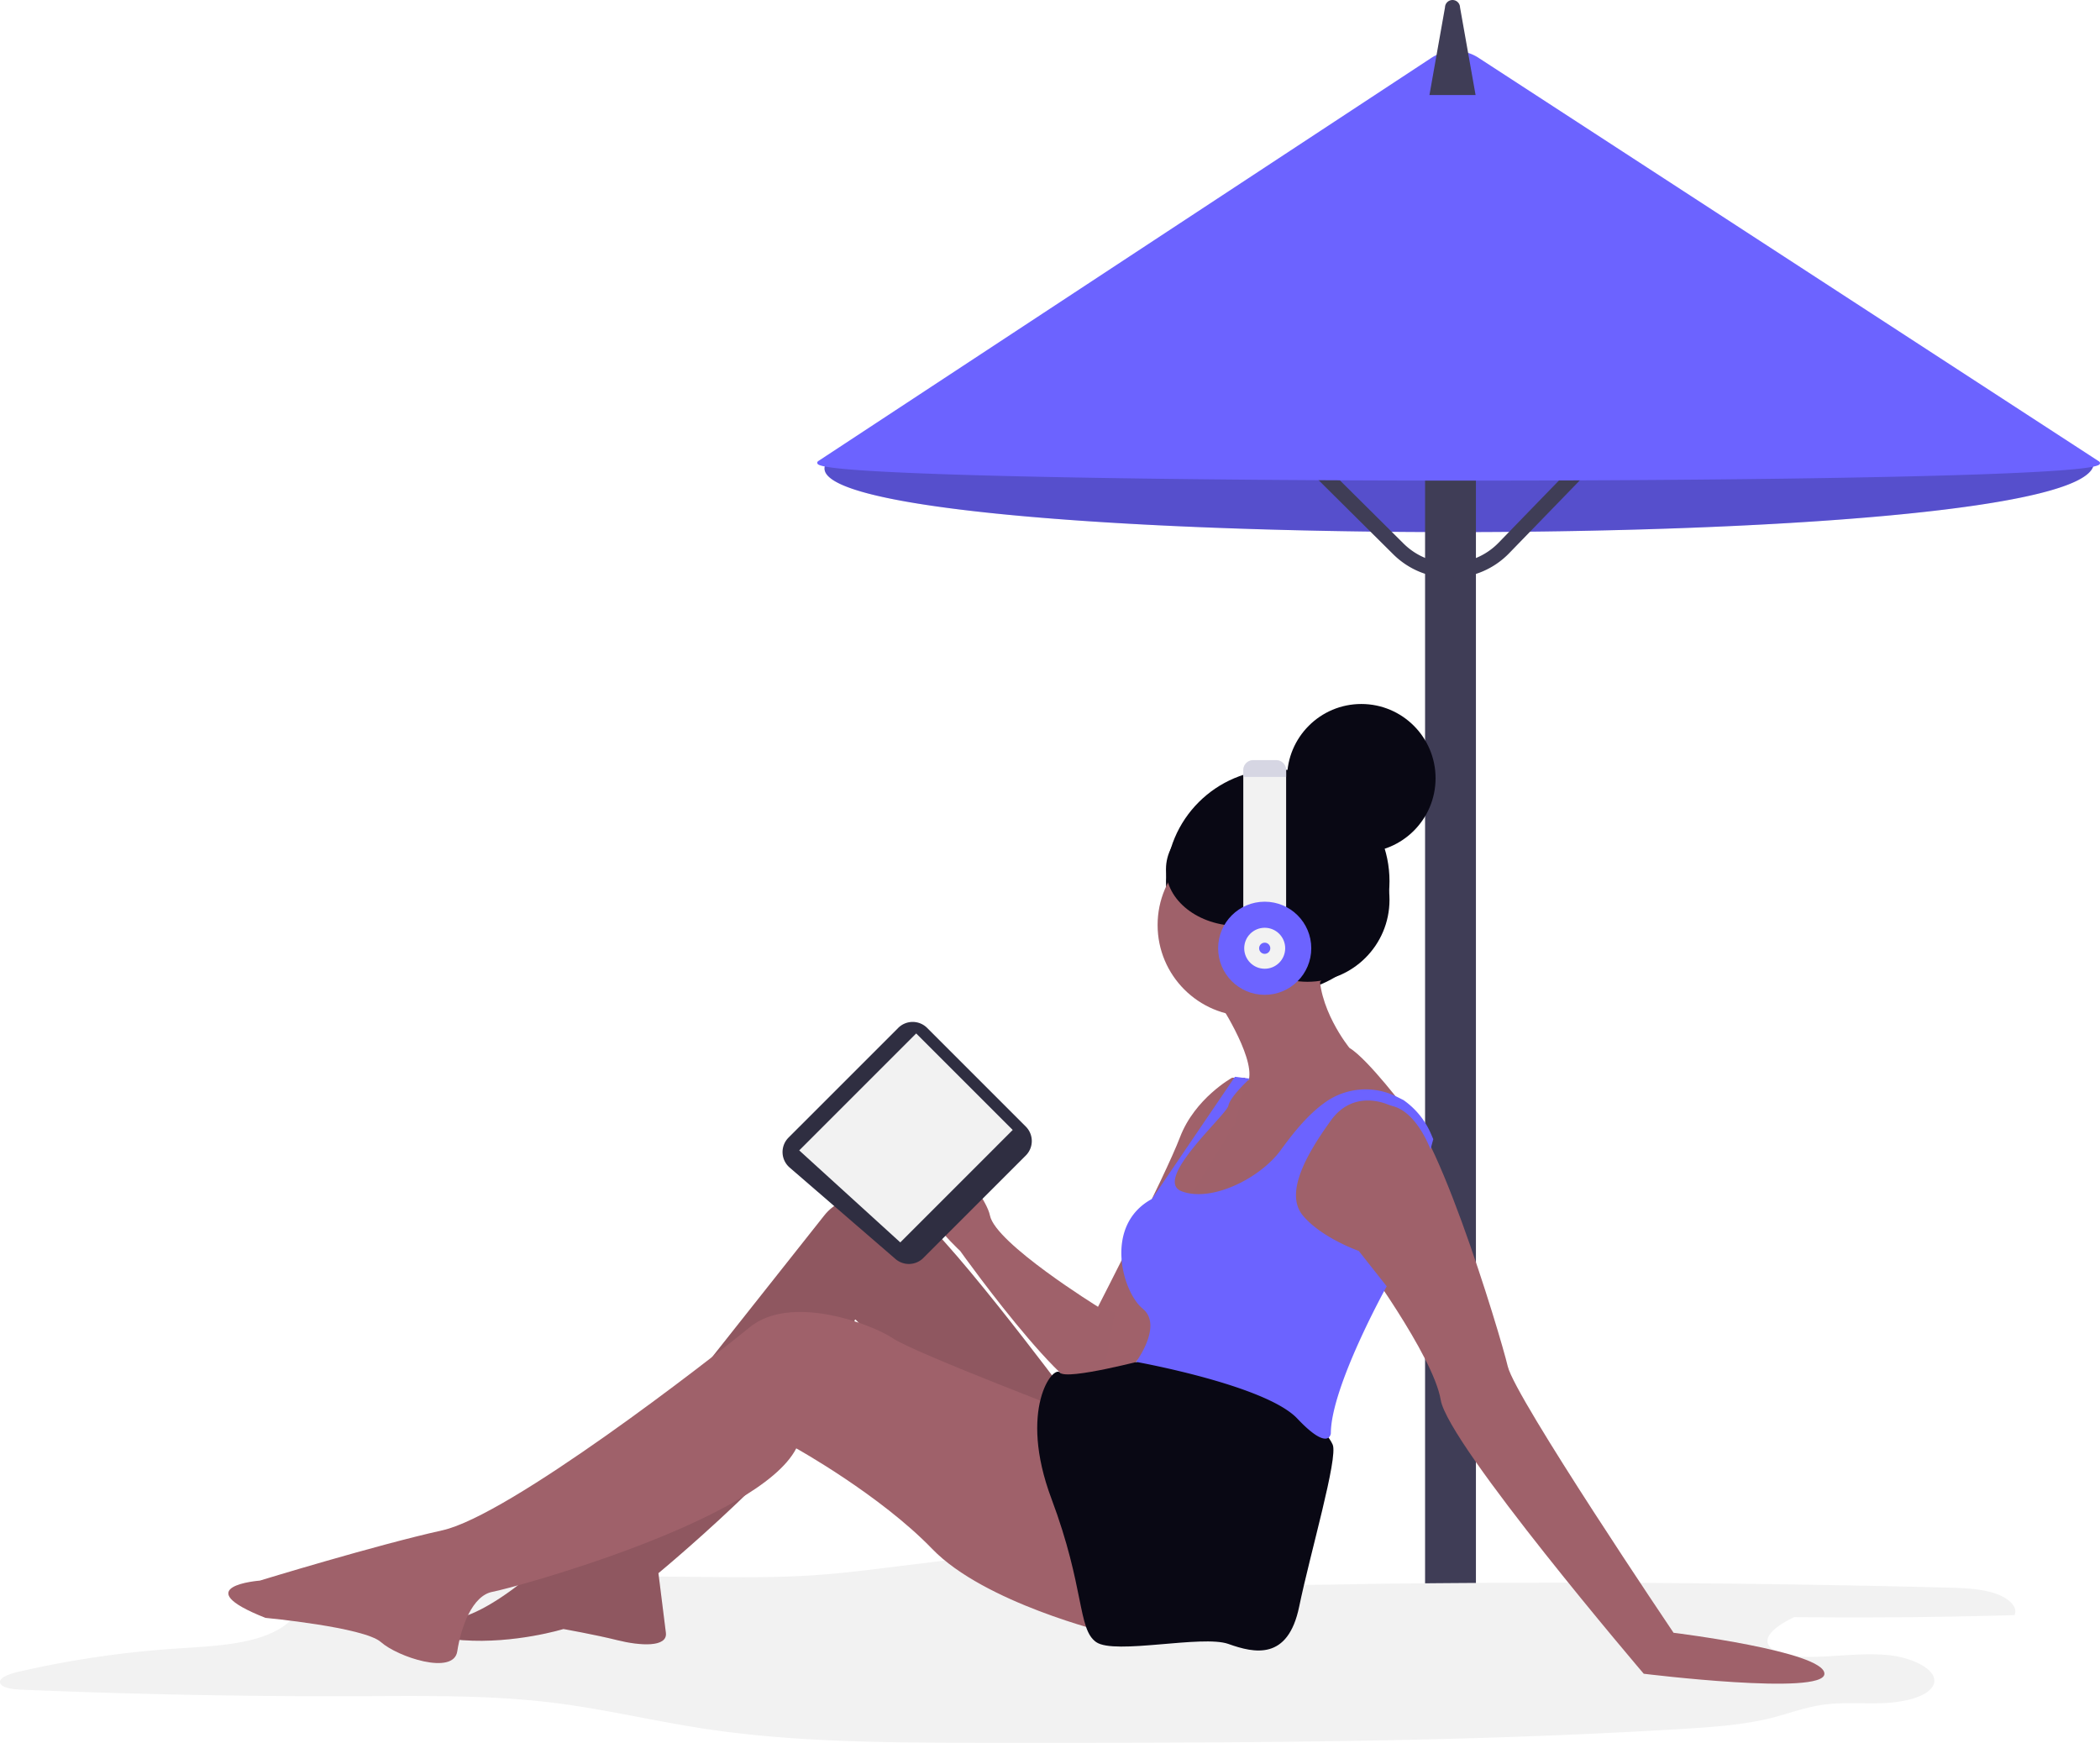 <svg xmlns="http://www.w3.org/2000/svg" width="800.005" height="663.911" viewBox="0 0 800.005 663.911" xmlns:xlink="http://www.w3.org/1999/xlink" role="img" artist="Katerina Limpitsouni" source="https://undraw.co/">
  <g id="Group_297" data-name="Group 297" transform="translate(-124.454 -12.895)">
    <g id="Group_296" data-name="Group 296" transform="translate(435.791 12.895)">
      <path id="Path_5139-702" data-name="Path 5139" d="M350.79,55.112,116.741,184.034c-27.037,34.664,486.7,36.807,482.458.127L372.242,55.24A22.485,22.485,0,0,0,350.79,55.112Z" transform="translate(-112.943 -8.156)" fill="#6c63ff"/>
      <path id="Path_5140-703" data-name="Path 5140" d="M350.79,55.112,116.741,184.034c-27.037,34.664,486.7,36.807,482.458.127L372.242,55.24A22.485,22.485,0,0,0,350.79,55.112Z" transform="translate(-112.943 -8.156)" opacity="0.2" style="isolation: isolate"/>
      <rect id="Rectangle_1011" data-name="Rectangle 1011" width="19.373" height="472.504" transform="translate(231.551 146.387)" fill="#3f3d56"/>
      <path id="Path_5144-704" data-name="Path 5144" d="M385.122,249.345a30.881,30.881,0,0,1-21.909-9.032L314.32,191.771l3.994-4.024,48.893,48.542a25.439,25.439,0,0,0,36.183-.341l46.721-48.164,4.07,3.948L407.46,239.9a30.89,30.89,0,0,1-22.036,9.447h-.3Z" transform="translate(-143.83 -29.197)" fill="#3f3d56"/>
      <path id="Path_5145-705" data-name="Path 5145" d="M360.5,186.656c-24.058,0-48.306-.082-71.841-.249-49.864-.355-92.436-1.055-123.114-2.026-52.29-1.655-52.847-3.536-53.085-4.339-.054-.186-.073-.546.419-.87L346.287,25.679a16.483,16.483,0,0,1,18.4.132L600.662,179.3c.492.334.468.7.41.881-.294.943-1.188,3.814-104.8,5.5C456.851,186.322,409.074,186.656,360.5,186.656Z" transform="translate(-112.434 -3.567)" fill="#6c63ff"/>
      <path id="Path_5143-706" data-name="Path 5143" d="M388.6,36.193h17.571l-5.925-33.4a2.861,2.861,0,0,0-5.72,0Z" transform="translate(-155.38 0)" fill="#3f3d56"/>
    </g>
    <path id="Path_5124-707" data-name="Path 5124" d="M557.821,704.8q107.472-1.268,214.936,1.454c6.163.156,12.559.357,18,1.989s9.631,5.134,8.142,8.5q-41.95,1.241-83.988.767c-6.1,2.989-12.8,7.492-9.053,11.523,2.6,2.79,9,3.62,14.6,3.627,10.147.012,20.336-1.654,30.333-.677s19.973,6.235,17.044,11.694c-2.224,4.145-10.661,6.2-18.339,6.564s-15.54-.4-23.045.586c-7.132.933-13.312,3.357-19.986,5.049-10.529,2.669-22.2,3.494-33.685,4.2-88.179,5.387-177.09,5.344-265.788,5.3-35.909-.02-72.306-.074-106.981-5.316-19.766-2.988-38.707-7.628-58.722-10.036-23.908-2.876-48.617-2.486-73.067-2.4q-64.382.227-128.656-2.481c-3.189-.134-7.1-.59-7.963-2.32-1-2.019,3.071-3.6,6.517-4.4a378.386,378.386,0,0,1,59.362-8.854c10.124-.712,20.557-1.074,29.868-3.418s17.446-7.258,17.359-12.991c-.027-1.749-.765-3.619.695-5.164,1.938-2.051,6.706-2.522,10.82-2.745,45.6-2.479,91.455-3.514,137.265-3.1,16.114.146,32.295.47,48.3-.615,13.11-.889,25.951-2.715,38.871-4.248,17.343-2.058,92.819-12.717,103.829-4.068,8.242,6.475-8.774,7.872,13.331,10.514C517.067,706.022,538.3,705.03,557.821,704.8Z" transform="translate(93.002 -88.567)" fill="#f2f2f2"/>
    <circle id="Ellipse_867" data-name="Ellipse 867" cx="42.574" cy="42.574" r="42.574" transform="translate(568.642 306.02)" fill="#090814"/>
    <ellipse id="Ellipse_868" data-name="Ellipse 868" cx="28.288" cy="28.288" rx="28.288" ry="28.288" transform="translate(614.764 281.084)" fill="#090814"/>
    <circle id="Ellipse_869" data-name="Ellipse 869" cx="34.769" cy="34.769" r="34.769" transform="translate(565.449 330.501)" fill="#9f616a"/>
    <path id="Path_5126-708" data-name="Path 5126" d="M676.82,392s14.191,21.287,12.063,30.511c0,0-9.224,4.257-9.224,5.677s-8.515,14.9-8.515,14.9l-9.934,13.482-4.257,17.739H677.53l22.706-17.739,22-24.125s14.9-7.1,22.706-1.419l4.257,3.548s-14.9-19.868-22-24.125c0,0-12.772-15.61-11.353-31.221Z" transform="translate(-88.664 1.655)" fill="#9f616a"/>
    <path id="Path_5127-709" data-name="Path 5127" d="M671.551,439.224s-14.191,7.805-19.868,22.706S620.462,526.5,620.462,526.5s-2.129,31.93-.71,33.35,17.739-14.191,20.577-18.449,14.191-55.346,14.191-55.346l18.449-29.8,3.548-17.03Z" transform="translate(-77.718 -15.771)" fill="#a0616a"/>
    <path id="Path_5128-710" data-name="Path 5128" d="M596.546,536.8l-6.386-2.129S551.134,510.547,549,499.9s-33.35-46.122-34.059-26.964,22.706,40.445,22.706,40.445,51.089,71.666,53.927,51.089Z" transform="translate(-47.416 -23.943)" fill="#9f616a"/>
    <path id="Path_5129-711" data-name="Path 5129" d="M720.952,482.216s.71,19.868,28.383,26.964c0,0,28.383,38.317,31.221,55.346S857.9,668.832,857.9,668.832s68.828,8.515,68.828,0-57.475-15.61-57.475-15.61S808.938,563.816,806.1,551.754,776.3,450.285,763.526,451c0,0-12.063-5.677-19.158-1.419S720.952,482.216,720.952,482.216Z" transform="translate(-107.252 -18.317)" fill="#9f616a"/>
    <path id="Path_5130-712" data-name="Path 5130" d="M504.462,578.583s-49.67-66.7-60.313-70.957-24.125-7.1-31.931,2.838-100.049,126.3-100.049,126.3-32.64,33.35-48.96,26.964c0,0-8.515,7.1,11.353,8.515s38.317-4.257,38.317-4.257,12.063,2.129,20.577,4.257,19.158,2.838,18.449-2.838L349.067,646.7s73.085-60.313,75.214-85.858c0,0-1.419-12.063,0-10.643s31.221,33.35,44.7,40.445,46.831,17.03,46.831,17.03Z" transform="translate(26.219 -34.504)" fill="#9f616a"/>
    <path id="Path_5131-713" data-name="Path 5131" d="M504.462,578.583s-49.67-66.7-60.313-70.957-24.125-7.1-31.931,2.838-100.049,126.3-100.049,126.3-32.64,33.35-48.96,26.964c0,0-8.515,7.1,11.353,8.515s38.317-4.257,38.317-4.257,12.063,2.129,20.577,4.257,19.158,2.838,18.449-2.838L349.067,646.7s73.085-60.313,75.214-85.858c0,0-1.419-12.063,0-10.643s31.221,33.35,44.7,40.445,46.831,17.03,46.831,17.03Z" transform="translate(26.219 -34.504)" opacity="0.1"/>
    <path id="Path_5132-714" data-name="Path 5132" d="M481.085,605.6s-65.28-24.835-73.795-30.511-39.026-17.03-54.637-4.257S261.12,642.5,235.575,648.179s-69.538,19.158-69.538,19.158-28.383,2.129,2.129,14.191c0,0,37.607,3.548,43.993,9.224s27.673,12.772,29.092,3.548,5.677-21.287,13.482-22.706S356.2,644.631,370.393,616.958c0,0,31.931,17.739,51.8,38.317s66.7,31.931,66.7,31.931Z" transform="translate(57.401 -52.301)" fill="#9f616a"/>
    <path id="Path_5133-715" data-name="Path 5133" d="M630.632,590.224s-31.1,8.268-33.646,5.2-16.024,13.96-3.251,48.019,9.934,49.67,17.03,54.637,40.445-2.838,50.379.71,22.706,6.386,26.964-14.191,14.9-56.765,12.772-61.732-13.482-16.32-13.482-16.32l-23.416-12.063Z" transform="translate(-68.73 -59.626)" fill="#090814"/>
    <path id="Path_5134-716" data-name="Path 5134" d="M751.249,466.4s-4.94-13.837-14.11-16.431a23.561,23.561,0,0,1-2.289-.751c-3.445-1.368-13.953-4.353-21.562,6.184-9.224,12.772-17.739,27.673-10.644,36.188s21.287,13.482,21.287,13.482l10.644,13.482s-21.287,38.317-21.287,56.056c0,0-.71,7.1-12.772-5.677s-61.426-21.6-61.426-21.6,10.338-13.876,2.532-20.262-14.951-31.823,3.523-41.811l31.6-46.53,5.677.71s-7.45,6.741-8.16,10.289-29.092,28.383-17.739,32.64,29.8-4.967,37.607-15.61c4.293-5.854,10.3-13.854,17.912-18.925a26.53,26.53,0,0,1,26.537-1.425l2.383,1.191h0a30.4,30.4,0,0,1,10.508,12.928l.845,1.973Z" transform="translate(-81.847 -15.625)" fill="#6c63ff"/>
    <circle id="Ellipse_870" data-name="Ellipse 870" cx="31.221" cy="31.221" r="31.221" transform="translate(591.348 324.469)" fill="#090814"/>
    <ellipse id="Ellipse_871" data-name="Ellipse 871" cx="27.673" cy="21.642" rx="27.673" ry="21.642" transform="translate(568.642 322.341)" fill="#090814"/>
    <ellipse id="Ellipse_872" data-name="Ellipse 872" cx="4.612" cy="8.16" rx="4.612" ry="8.16" transform="translate(601.992 369.882)" fill="#a0616a"/>
    <path id="Path_5135-717" data-name="Path 5135" d="M715.272,272.527v56.51h-16.32v-56.51a3.8,3.8,0,0,1,3.8-3.8h8.714a3.8,3.8,0,0,1,3.8,3.8Z" transform="translate(-100.862 33.748)" fill="#f2f2f2"/>
    <circle id="Ellipse_873" data-name="Ellipse 873" cx="17.739" cy="17.739" r="17.739" transform="translate(588.51 356.4)" fill="#6c63ff"/>
    <circle id="Ellipse_874" data-name="Ellipse 874" cx="7.805" cy="7.805" r="7.805" transform="translate(598.444 366.334)" fill="#f2f2f2"/>
    <circle id="Ellipse_875" data-name="Ellipse 875" cx="2.129" cy="2.129" r="2.129" transform="translate(604.121 372.01)" fill="#6c63ff"/>
    <path id="Path_5136-718" data-name="Path 5136" d="M715.272,272.527v2.583h-16.32v-2.583a3.8,3.8,0,0,1,3.8-3.8h8.714a3.8,3.8,0,0,1,3.8,3.8Z" transform="translate(-100.862 33.748)" fill="#d6d6e3"/>
    <path id="Path_5137-719" data-name="Path 5137" d="M453.872,453.335l41.779-41.779a7.793,7.793,0,0,1,11.021,0l37.584,37.584a7.793,7.793,0,0,1,0,11.021L505.22,499.2a7.793,7.793,0,0,1-10.605.387l-40.327-34.841a7.793,7.793,0,0,1-.416-11.408Z" transform="translate(-29.02 -7.072)" fill="#2f2e41"/>
    <path id="Path_5138-720" data-name="Path 5138" d="M440,370.057,484.557,325.5l36.77,36.77L478.5,405.1Z" transform="translate(-11.077 81.09)" fill="#f2f2f2"/>
    <circle id="Ellipse_880" data-name="Ellipse 880" cx="0.647" cy="0.647" r="0.647" transform="translate(460.376 445.096)" fill="#f2f2f2"/>
    <circle id="Ellipse_881" data-name="Ellipse 881" cx="0.647" cy="0.647" r="0.647" transform="translate(469.677 435.198)" fill="#f2f2f2"/>
    <circle id="Ellipse_882" data-name="Ellipse 882" cx="1.294" cy="1.294" r="1.294" transform="translate(469.587 437.737)" fill="#f2f2f2"/>
  </g>
</svg>